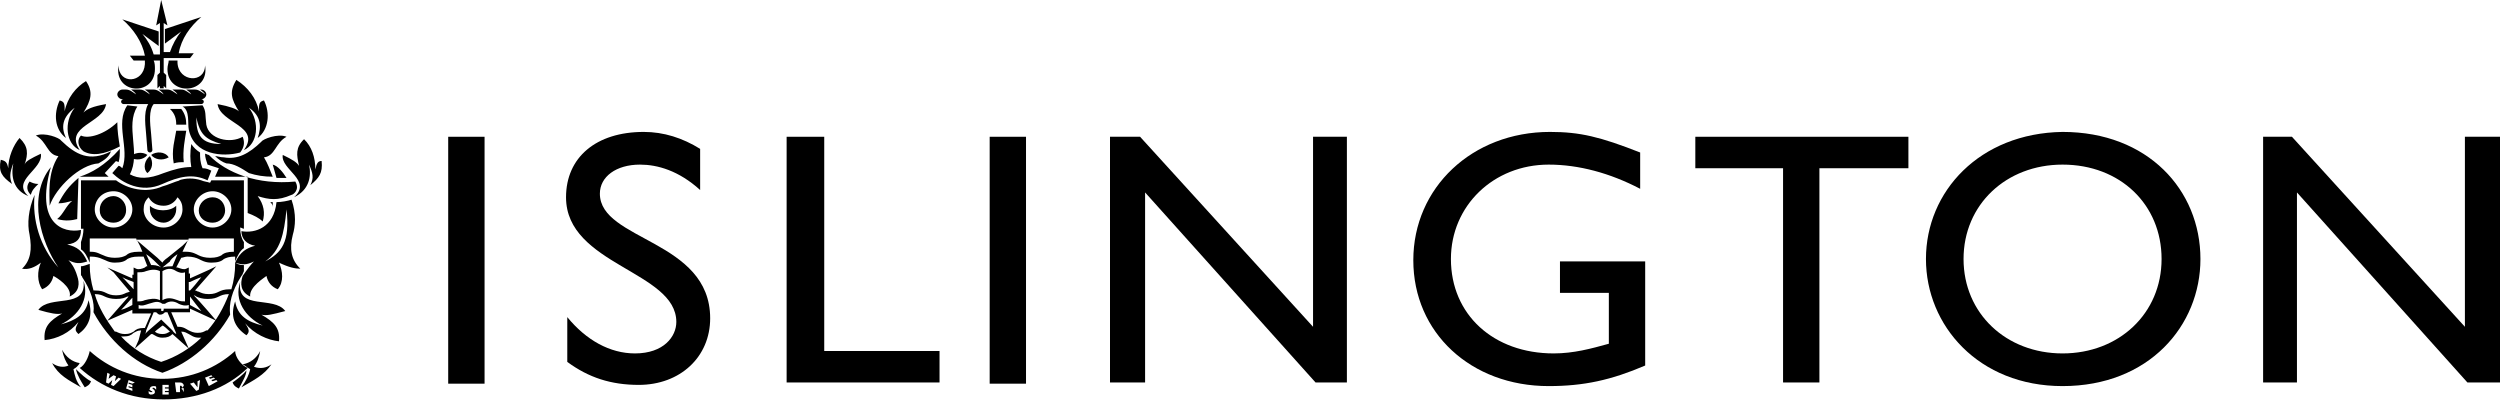 <svg width="160" height="26" viewBox="0 0 160 26" fill="none" xmlns="http://www.w3.org/2000/svg">
<path d="M6.305 10.457C5.102 10.535 3.578 12.007 3.177 13.168C3.177 12.471 3.016 11.077 3.738 9.992C3.016 9.915 3.016 9.063 2.294 8.676C2.856 8.443 3.818 8.831 3.899 8.985C4.861 9.915 5.744 10.38 7.107 9.683C6.947 10.07 6.706 10.225 6.305 10.457ZM5.342 7.204C5.824 6.429 5.984 5.887 5.503 5.19C4.861 5.577 4.3 6.274 4.139 7.126C4.139 6.662 4.139 6.507 3.818 6.429C3.417 7.281 3.497 8.288 4.219 8.831C3.899 8.133 3.979 7.514 4.781 6.894C4.059 7.824 4.219 9.218 5.102 9.605C4.059 8.056 6.626 7.901 6.786 6.662C5.904 6.817 5.583 6.971 5.342 7.204ZM1.893 11.619C1.652 11.929 1.733 12.239 1.973 12.471C2.054 12.161 2.214 12.007 2.455 11.774C2.214 11.774 2.054 11.697 1.893 11.619ZM2.615 9.838C1.973 10.147 1.652 10.302 1.572 10.535C1.813 9.838 1.813 9.373 1.251 8.831C0.85 9.295 0.529 10.07 0.529 10.767C0.449 10.38 0.369 10.302 0.048 10.225C-0.112 10.999 0.128 11.309 0.77 11.774C0.61 11.387 0.61 11.077 0.85 10.457C0.69 11.309 0.85 12.161 1.813 12.549C0.69 11.542 2.775 10.845 2.615 9.838ZM5.423 24.788C5.583 24.71 5.744 24.633 5.824 24.4C5.503 24.245 5.182 23.935 4.861 23.626C4.941 24.013 5.182 24.4 5.423 24.788ZM5.102 23.238C4.62 23.161 4.219 22.851 3.979 22.386C4.059 22.851 4.219 23.161 4.38 23.393C4.059 23.548 3.658 23.471 3.337 23.238C3.738 24.013 4.38 24.323 5.182 24.788C4.861 24.4 4.781 24.013 4.701 23.626C4.861 23.548 5.022 23.393 5.102 23.238ZM15.771 23.703C15.53 24.013 15.209 24.245 14.888 24.478C14.968 24.71 15.129 24.788 15.289 24.865C15.53 24.4 15.771 24.013 15.771 23.703ZM16.011 23.626C15.931 24.013 15.771 24.323 15.45 24.788C16.252 24.323 16.894 24.013 17.375 23.316C17.054 23.548 16.653 23.626 16.252 23.471C16.492 23.161 16.573 22.851 16.653 22.464C16.412 22.928 16.011 23.238 15.53 23.316C15.69 23.393 15.851 23.548 16.011 23.626ZM11.519 24.71V24.865H11.599C11.68 24.865 11.68 24.865 11.68 24.788C11.599 24.71 11.599 24.633 11.519 24.71ZM15.049 22.464C13.845 23.548 12.241 24.245 10.396 24.245C8.551 24.245 6.947 23.548 5.744 22.464C5.663 22.851 5.423 23.393 5.102 23.548C6.465 24.788 8.31 25.562 10.476 25.562C12.562 25.562 14.487 24.865 15.851 23.548C15.45 23.393 15.049 22.851 15.049 22.464ZM7.268 24.71L7.107 24.633L7.187 24.323L6.947 24.555L6.786 24.478L6.867 23.858L7.027 23.935L6.947 24.245L7.268 24.013L7.428 24.09L7.348 24.4L7.588 24.168L7.749 24.245L7.268 24.71ZM8.471 24.555L8.23 24.478V24.555L8.471 24.633V24.788L8.23 24.71V24.788L8.471 24.865V25.02L8.07 24.865L8.23 24.323L8.631 24.478L8.471 24.555ZM9.754 24.865C9.835 24.942 9.915 24.942 9.915 25.097C9.915 25.175 9.835 25.252 9.674 25.252C9.594 25.252 9.594 25.252 9.514 25.175V25.02C9.594 25.097 9.594 25.097 9.674 25.097C9.754 25.097 9.754 25.097 9.754 25.097C9.754 25.097 9.754 25.02 9.674 25.02C9.594 24.942 9.514 24.942 9.594 24.865C9.594 24.788 9.674 24.71 9.835 24.71C9.915 24.71 9.995 24.71 9.995 24.788V24.942C9.835 24.788 9.835 24.788 9.754 24.865C9.674 24.788 9.754 24.788 9.754 24.865C9.754 24.865 9.674 24.865 9.754 24.865ZM10.396 25.252V24.633H10.797V24.788H10.556V24.865H10.797V25.02H10.556V25.097H10.797V25.252H10.396V25.252ZM11.76 25.097L11.68 24.942C11.599 24.865 11.599 24.865 11.519 24.865V25.097H11.278L11.198 24.478H11.439C11.599 24.478 11.68 24.478 11.76 24.633C11.76 24.71 11.76 24.71 11.68 24.788L11.76 24.865V25.097ZM12.722 24.942L12.562 25.02L12.161 24.555L12.402 24.478L12.642 24.788V24.4L12.803 24.323L12.722 24.942ZM13.364 24.71L13.123 24.168L13.524 24.013L13.605 24.09L13.364 24.168L13.444 24.245L13.685 24.168L13.765 24.245L13.524 24.323L13.605 24.4L13.845 24.323L13.926 24.4L13.364 24.71ZM5.663 19.21C5.503 20.14 4.781 20.527 3.899 20.759C5.022 20.217 5.744 19.133 5.342 17.971C5.583 19.83 3.177 18.823 2.455 19.83C3.257 20.062 3.658 20.14 3.979 20.062C3.177 20.527 2.775 20.915 2.856 21.767C3.658 21.689 4.46 21.302 5.022 20.605C4.781 21.069 4.781 21.147 5.022 21.379C5.663 20.915 5.984 20.217 5.663 19.21ZM4.38 16.654C4.861 16.887 5.102 16.887 5.583 16.732C5.262 16.034 4.941 15.802 4.3 15.647C4.941 15.57 5.182 15.26 5.182 14.718C4.059 14.95 2.214 14.33 3.257 10.69C1.733 12.549 2.615 15.492 3.738 17.119C2.535 15.802 2.054 14.02 2.214 12.471C1.813 13.401 1.733 14.33 1.893 15.027C2.054 15.957 1.973 16.654 1.412 17.196C1.813 17.274 2.214 17.119 2.615 16.809C2.374 17.351 2.374 18.048 2.695 18.513C3.096 18.358 3.337 18.048 3.417 17.661C3.578 17.739 4.62 18.358 4.46 18.978C5.102 18.668 5.102 18.126 4.941 17.661C4.781 17.119 4.54 16.809 4.38 16.654ZM15.771 21.457C16.011 21.224 15.931 21.069 15.69 20.682C16.252 21.379 17.134 21.767 17.856 21.844C17.936 20.992 17.535 20.605 16.733 20.14C17.054 20.217 17.375 20.14 18.257 19.907C17.535 18.901 15.129 19.907 15.37 18.048C14.968 19.21 15.69 20.295 16.813 20.837C15.851 20.605 15.209 20.217 15.049 19.288C14.728 20.217 14.968 20.915 15.771 21.457ZM9.594 9.992C9.273 10.225 9.113 10.767 9.433 11.077C9.754 10.845 9.835 10.38 9.594 9.992ZM9.433 9.915C9.113 9.683 8.551 9.76 8.31 10.07C8.712 10.302 9.193 10.225 9.433 9.915ZM10.797 10.07C10.556 9.683 9.995 9.683 9.674 9.915C9.915 10.225 10.396 10.302 10.797 10.07ZM11.92 7.978C11.92 7.591 11.84 7.281 11.599 6.971H10.877C11.198 7.281 11.278 7.591 11.278 7.978H11.92ZM11.92 8.366H11.278C11.198 8.908 10.958 9.605 11.118 10.457C11.359 10.38 11.519 10.38 11.76 10.38C11.68 9.605 11.84 8.908 11.92 8.366ZM18.819 12.626C19.781 12.161 19.942 11.309 19.781 10.535C20.022 11.077 20.102 11.387 19.862 11.851C20.423 11.387 20.664 11.077 20.584 10.302C20.343 10.302 20.263 10.457 20.183 10.845C20.183 10.07 19.942 9.373 19.46 8.908C18.899 9.45 18.979 9.915 19.14 10.612C18.979 10.38 18.739 10.225 18.097 9.915C17.936 10.845 20.022 11.542 18.819 12.626ZM19.22 17.196C18.658 16.654 18.498 15.957 18.739 15.027C18.899 14.485 18.979 13.711 18.658 12.781C18.418 12.858 18.017 12.936 17.696 12.936C17.535 14.563 16.332 14.95 15.45 14.795C15.45 15.26 15.771 15.647 16.332 15.725C15.771 15.88 15.37 16.112 15.049 16.809C15.53 16.964 15.771 16.964 16.252 16.732C16.091 16.887 15.851 17.196 15.53 17.661C15.37 18.126 15.37 18.668 16.011 18.978C15.931 18.358 16.974 17.739 17.054 17.661C17.134 18.048 17.375 18.358 17.776 18.513C18.177 18.048 18.097 17.351 17.856 16.809C18.498 17.119 18.899 17.196 19.22 17.196ZM16.974 16.732C17.936 16.034 18.177 15.027 18.337 13.401C18.578 15.492 18.017 16.189 16.974 16.732ZM17.696 11.387C17.936 11.387 18.097 11.387 18.337 11.387C18.097 10.999 17.776 10.612 17.455 10.535C17.535 10.845 17.616 11.077 17.696 11.387ZM7.909 6.352C7.829 6.352 7.749 6.429 7.749 6.507C7.749 6.584 7.829 6.662 7.909 6.662H12.883C12.963 6.662 13.043 6.584 13.043 6.507C13.043 6.429 12.963 6.352 12.883 6.352H7.909ZM13.926 6.662C14.086 7.901 16.733 8.056 15.61 9.605C16.492 9.218 16.653 7.824 15.931 6.894C16.733 7.436 16.733 8.133 16.492 8.831C17.215 8.288 17.295 7.204 16.894 6.429C16.573 6.507 16.573 6.662 16.573 7.126C16.412 6.274 15.851 5.577 15.129 5.112C14.648 5.887 14.808 6.352 15.289 7.126C15.129 6.971 14.728 6.817 13.926 6.662ZM12.081 8.288C12.402 9.915 14.246 10.07 15.37 9.76C15.61 9.45 15.69 9.14 15.53 8.753C14.728 9.218 13.364 8.908 13.204 7.978C13.123 7.359 13.204 7.126 12.963 6.739L11.68 6.817C12.161 7.049 12 7.901 12.081 8.288ZM12.562 7.514C12.803 8.598 13.123 8.908 14.166 9.218C12.883 9.218 12.562 8.676 12.562 7.514ZM12.883 5.732H12.803C12.883 5.81 13.043 5.887 13.123 6.042C12.883 5.887 12.722 5.732 12.482 5.732H11.92C12 5.81 12.161 5.887 12.241 6.042C12 5.887 11.84 5.732 11.599 5.732H11.038C11.118 5.81 11.278 5.887 11.359 6.042C11.118 5.887 10.958 5.732 10.717 5.732H10.155C10.236 5.81 10.396 5.887 10.476 6.042C10.236 5.887 10.075 5.732 9.835 5.732H9.273C9.353 5.81 9.514 5.887 9.594 6.042C9.353 5.887 9.193 5.732 8.952 5.732H8.391C8.471 5.81 8.631 5.887 8.712 6.042C8.471 5.887 8.31 5.732 8.07 5.732H7.829C7.669 5.732 7.508 5.887 7.508 6.042C7.508 6.197 7.669 6.352 7.829 6.352H12.883C13.043 6.352 13.204 6.197 13.204 6.042C13.204 5.887 13.043 5.732 12.883 5.732ZM9.273 3.873C9.273 3.951 9.273 4.028 9.273 4.105C9.193 5.345 7.588 5.422 7.588 4.183C7.268 6.042 9.915 6.197 9.915 4.415C9.915 4.26 9.915 4.028 9.835 3.873H9.273ZM10.476 3.718H12.161L12.402 3.408H11.439C11.599 2.479 12.161 1.704 12.883 1.084L10.556 1.859V2.789L11.599 2.014C11.278 2.401 11.038 2.866 10.877 3.331H10.476V1.472L10.717 1.627L10.316 0L9.995 1.627L10.236 1.472V3.486H9.835C9.674 2.944 9.433 2.556 9.113 2.169L10.155 2.944V2.014L7.829 1.239C8.551 1.859 9.113 2.711 9.273 3.563H8.31L8.551 3.873H10.236V4.648L10.075 4.803V5.655L10.236 5.5V5.655H10.476V5.5L10.637 5.655V4.803L10.476 4.648V3.718ZM13.123 4.183C13.123 5.345 11.439 5.267 11.359 4.028V3.873H10.797C10.797 4.028 10.717 4.183 10.717 4.415C10.717 6.197 13.444 6.042 13.123 4.183ZM12.803 9.76C12.562 9.605 12.402 9.45 12.241 9.218C12.161 9.76 12.161 10.225 12.241 10.69C11.68 10.69 11.118 10.845 10.476 11.077C9.514 11.464 8.872 11.464 8.31 11.154C9.032 9.838 7.99 8.056 8.792 6.817L8.15 6.739C7.348 7.901 8.31 9.528 7.829 10.767C7.749 10.69 7.669 10.612 7.588 10.612L7.187 11.077C7.829 11.697 9.032 12.394 10.396 11.774C11.439 11.309 12.321 11.077 13.284 11.542L13.524 10.922C13.364 10.845 13.204 10.767 12.963 10.767C12.803 10.38 12.803 10.07 12.803 9.76ZM7.508 7.824C6.706 8.598 5.663 8.908 5.182 8.676C4.941 8.908 4.941 9.373 5.342 9.683C5.904 9.992 6.626 9.915 7.669 9.373C7.588 8.908 7.508 8.366 7.508 7.824ZM6.947 11.309C6.867 11.232 6.786 11.154 6.706 11.077L7.428 10.302C7.508 10.38 7.508 10.302 7.588 10.38C7.669 10.147 7.669 9.838 7.669 9.528C6.706 10.612 5.824 11.077 5.102 11.309H6.947V11.309ZM5.022 11.387C4.38 11.929 4.059 12.394 3.738 13.013C4.059 13.013 4.3 12.936 4.62 12.858C4.219 13.168 4.059 13.711 3.658 14.02C4.219 14.175 4.62 14.098 4.941 14.02L5.022 11.387ZM17.455 13.246C17.455 13.168 17.455 13.091 17.455 12.936C17.375 12.936 17.375 12.936 17.295 12.936C17.375 13.013 17.455 13.091 17.455 13.246ZM16.894 10.07C17.616 9.992 17.616 9.14 18.337 8.753C17.776 8.521 16.813 8.908 16.733 9.063C15.931 9.838 15.209 10.225 14.327 10.07C14.086 10.07 13.926 9.992 13.765 9.992C14.006 10.225 14.246 10.38 14.487 10.457C14.968 10.457 15.45 10.767 15.931 11.077C16.412 11.232 16.894 11.309 17.455 11.309C17.295 10.922 17.134 10.457 16.894 10.07ZM18.899 11.619C16.492 11.851 14.487 11.077 13.364 9.915C13.284 9.915 13.204 9.838 13.123 9.838C13.123 10.07 13.204 10.302 13.284 10.535C13.524 10.612 13.765 10.69 14.006 10.767L13.765 11.309H15.851V13.633C16.252 13.788 16.573 13.943 16.813 14.175C16.974 13.633 16.894 13.091 16.492 12.549C17.215 12.781 17.776 12.858 18.658 12.471C18.739 12.471 19.22 12.161 18.899 11.619ZM8.07 13.401C8.07 12.936 7.669 12.549 7.268 12.549C6.786 12.549 6.385 12.936 6.385 13.401C6.385 13.866 6.786 14.175 7.268 14.175C7.669 14.253 8.07 13.866 8.07 13.401ZM11.278 13.401C11.278 13.323 11.278 13.246 11.278 13.168C10.877 13.556 9.995 13.556 9.594 13.168C9.594 13.246 9.594 13.323 9.594 13.401C9.594 13.866 9.995 14.253 10.476 14.253C10.877 14.253 11.278 13.866 11.278 13.401ZM9.594 6.507C9.193 6.971 9.273 7.746 9.353 8.598L9.433 9.605C9.433 9.683 9.514 9.76 9.594 9.76C9.674 9.76 9.754 9.683 9.754 9.605L9.674 8.598C9.594 7.824 9.514 7.049 9.835 6.662C9.915 6.584 9.835 6.507 9.835 6.507C9.754 6.507 9.674 6.507 9.594 6.507ZM7.268 12.626C6.786 12.626 6.385 13.013 6.385 13.478C6.385 13.943 6.786 14.253 7.268 14.253C7.749 14.253 8.07 13.866 8.07 13.478C8.07 13.013 7.669 12.626 7.268 12.626ZM13.605 12.626C13.123 12.626 12.722 13.013 12.722 13.478C12.722 13.943 13.123 14.253 13.605 14.253C14.086 14.253 14.407 13.866 14.407 13.478C14.407 13.013 14.086 12.626 13.605 12.626ZM15.61 14.64V11.542H13.524L13.444 11.697C13.204 11.619 13.043 11.619 12.883 11.542C12.402 11.387 11.92 11.387 11.439 11.542H11.519C11.198 11.619 10.717 11.851 10.396 11.929C9.353 12.394 8.15 12.084 7.428 11.542H5.182V14.64C5.262 14.64 5.342 14.64 5.342 14.64C5.342 14.95 5.262 15.26 5.182 15.492V15.957C5.423 16.112 5.583 16.422 5.744 16.809V16.422H5.824C6.145 16.422 6.385 16.499 6.546 16.577C6.786 16.654 6.947 16.809 7.348 16.809C7.749 16.809 7.99 16.732 8.15 16.577C8.31 16.499 8.471 16.422 8.872 16.422H9.193L9.433 17.041C9.353 17.041 9.353 17.041 9.273 17.119C9.113 17.196 8.872 17.274 8.712 17.196L8.551 17.119V17.584H8.471V17.816L6.867 17.119L7.268 17.429L8.31 18.668L8.07 18.746C7.909 18.823 7.749 18.901 7.428 18.901C7.107 18.901 6.947 18.823 6.786 18.746C6.626 18.668 6.465 18.591 6.064 18.591H5.984C5.824 18.048 5.744 17.506 5.744 16.964V16.887C5.503 16.964 5.342 17.041 5.182 17.041C5.182 17.196 5.182 17.351 5.182 17.584C5.182 17.661 5.262 17.661 5.262 17.739C5.824 18.591 6.064 19.365 5.984 19.985C6.947 21.767 8.551 23.238 10.396 23.858C12.161 23.238 13.765 21.844 14.728 20.14C14.648 19.443 14.808 18.668 15.45 17.661C15.53 17.584 15.53 17.506 15.61 17.351C15.61 17.196 15.61 17.119 15.61 16.964C15.45 16.964 15.289 16.964 15.049 16.809V16.887C15.049 17.429 14.968 17.971 14.808 18.513H14.728C14.327 18.513 14.166 18.591 14.006 18.668C13.845 18.746 13.685 18.823 13.364 18.823C13.043 18.823 12.883 18.746 12.722 18.668C12.642 18.668 12.562 18.591 12.482 18.591L13.845 17.041L13.364 17.274L12.161 17.816V17.506H12.081V17.119L11.92 17.196C11.76 17.274 11.599 17.196 11.359 17.119H11.278L11.599 16.499C11.68 16.499 11.84 16.422 12 16.422C12.321 16.422 12.562 16.499 12.722 16.577C12.883 16.654 13.123 16.809 13.524 16.809C13.926 16.809 14.166 16.732 14.327 16.577C14.487 16.499 14.648 16.422 15.049 16.422V16.732C15.209 16.344 15.37 16.034 15.61 15.88V15.492C15.45 15.26 15.37 14.95 15.37 14.563C15.45 14.563 15.53 14.64 15.61 14.64ZM13.605 12.239C14.246 12.239 14.808 12.781 14.808 13.401C14.808 14.02 14.246 14.563 13.605 14.563C12.963 14.563 12.402 14.02 12.402 13.401C12.402 12.781 12.963 12.239 13.605 12.239ZM9.514 12.626C9.674 12.936 9.995 13.168 10.476 13.168C10.877 13.168 11.198 12.936 11.359 12.626C11.599 12.858 11.68 13.091 11.68 13.401C11.68 14.02 11.118 14.563 10.476 14.563C9.754 14.563 9.193 14.02 9.193 13.401C9.193 13.091 9.273 12.858 9.514 12.626ZM7.268 12.239C7.909 12.239 8.471 12.781 8.471 13.401C8.471 14.02 7.909 14.563 7.268 14.563C6.626 14.563 6.064 14.02 6.064 13.401C6.064 12.781 6.546 12.239 7.268 12.239ZM8.872 16.112C8.471 16.112 8.23 16.189 8.07 16.344C7.909 16.422 7.749 16.499 7.348 16.499C7.027 16.499 6.786 16.422 6.626 16.344C6.385 16.267 6.225 16.112 5.824 16.112H5.744V15.26H8.712L8.952 15.725L9.113 16.112H8.872ZM9.353 16.267C9.594 16.422 9.835 16.654 9.835 16.654L10.316 17.119C10.075 16.964 9.835 16.964 9.674 16.964L9.353 16.267ZM8.792 17.661V17.429C8.952 17.429 9.193 17.429 9.353 17.351C9.594 17.274 9.915 17.196 10.236 17.351V19.21C9.915 19.055 9.594 19.133 9.273 19.21C9.113 19.288 8.952 19.288 8.792 19.288V17.661ZM7.829 17.739C8.07 17.893 8.391 17.971 8.551 18.048V18.513C8.391 18.358 8.07 17.971 7.829 17.739ZM8.471 19.055V19.52C8.31 19.598 8.07 19.753 7.749 19.83C7.99 19.598 8.31 19.21 8.471 19.055ZM6.064 18.823C6.385 18.823 6.546 18.901 6.706 18.978C6.867 19.055 7.107 19.133 7.428 19.133C7.829 19.133 7.99 19.055 8.15 18.978H8.23L6.867 20.527L8.471 19.83V20.062H9.674L9.273 20.992H9.193C8.872 20.992 8.712 21.069 8.551 21.224C8.391 21.302 8.31 21.379 7.99 21.379C7.749 21.379 7.588 21.302 7.428 21.224H7.348C6.786 20.45 6.305 19.675 6.064 18.823ZM10.316 20.45L10.236 20.527L9.514 21.147C9.514 21.147 9.353 21.302 9.273 21.379C9.353 21.302 9.353 21.147 9.353 21.147L9.835 19.985H9.995C10.075 20.062 10.155 20.14 10.236 20.14C10.396 20.14 10.476 20.062 10.556 19.985H10.717L11.198 21.147C11.198 21.147 11.278 21.302 11.278 21.379C11.118 21.302 11.038 21.147 11.038 21.147L10.316 20.45ZM10.877 21.224C10.717 21.302 10.637 21.379 10.396 21.379C10.155 21.379 9.995 21.302 9.915 21.224C10.075 21.069 10.316 20.915 10.396 20.837C10.476 20.837 10.717 21.069 10.877 21.224ZM10.316 23.161C9.353 22.851 8.471 22.309 7.749 21.534C7.829 21.534 7.829 21.534 7.909 21.534C8.23 21.534 8.391 21.457 8.551 21.302C8.712 21.224 8.792 21.147 9.032 21.147L8.872 21.767L8.631 22.309L9.674 21.379H9.754C9.915 21.457 10.075 21.612 10.396 21.612C10.717 21.612 10.877 21.534 11.038 21.379L12.081 22.309L11.599 21.224C11.84 21.224 11.92 21.302 12.081 21.379C12.241 21.457 12.402 21.612 12.722 21.612C12.803 21.612 12.803 21.612 12.883 21.612C12.161 22.309 11.278 22.851 10.316 23.161ZM12.161 18.048C12.321 17.971 12.642 17.816 12.883 17.739C12.642 18.048 12.321 18.436 12.161 18.591H12.081V18.048H12.161V18.048ZM12.161 18.978C12.321 19.21 12.642 19.598 12.883 19.907C12.562 19.753 12.321 19.598 12.161 19.52V18.978ZM12.161 19.985V19.753L13.845 20.527C13.845 20.527 12.722 19.21 12.402 18.901C12.482 18.901 12.562 18.978 12.562 18.978C12.722 19.055 12.963 19.133 13.284 19.133C13.685 19.133 13.845 19.055 14.006 18.978C14.166 18.901 14.327 18.823 14.648 18.823C14.327 19.675 13.845 20.527 13.284 21.147C13.284 21.147 13.284 21.147 13.204 21.147C13.043 21.224 12.963 21.302 12.642 21.302C12.402 21.302 12.241 21.224 12.081 21.147C11.92 21.069 11.76 20.915 11.439 20.915H11.359L10.958 19.985H12.161ZM11.92 19.753H10.476V19.83C10.476 19.907 10.396 19.907 10.396 19.907C10.316 19.907 10.316 19.907 10.316 19.83V19.753H8.872V19.52C9.113 19.598 9.273 19.52 9.514 19.443C9.835 19.365 10.075 19.21 10.396 19.443C10.476 19.443 10.476 19.443 10.556 19.443C10.877 19.21 11.198 19.288 11.439 19.443C11.599 19.52 11.84 19.598 12.081 19.52V19.753H11.92ZM11.278 17.351C11.439 17.429 11.599 17.506 11.84 17.429V17.661V19.288C11.68 19.288 11.519 19.288 11.359 19.21C11.118 19.133 10.797 18.978 10.396 19.21V17.351C10.797 17.119 11.038 17.196 11.278 17.351ZM11.359 16.267L11.038 17.041C10.877 17.041 10.637 17.041 10.396 17.119L10.877 16.732C10.877 16.654 11.118 16.422 11.359 16.267C11.359 16.267 11.439 16.189 11.359 16.267ZM11.519 16.267H11.599H11.519ZM10.717 16.499C10.717 16.499 10.476 16.654 10.396 16.809C10.316 16.732 10.075 16.499 10.075 16.499L8.712 15.337H12.081L11.68 15.725L10.717 16.499ZM14.968 16.112C14.567 16.112 14.327 16.189 14.166 16.344C14.006 16.422 13.845 16.499 13.444 16.499C13.123 16.499 12.883 16.422 12.722 16.344C12.562 16.267 12.321 16.112 11.92 16.112C11.84 16.112 11.76 16.112 11.68 16.112L12.081 15.26H14.968V16.112Z" fill="black"/>
<path d="M31.012 8.753H28.685V24.555H31.012V8.753Z" fill="black"/>
<path d="M44.809 12.161C43.445 10.922 42.082 10.535 40.959 10.535C39.434 10.535 38.392 11.309 38.392 12.394C38.392 15.415 45.451 15.337 45.451 20.372C45.451 22.851 43.526 24.633 40.878 24.633C39.114 24.633 37.67 24.168 36.306 23.161V20.295C37.509 21.766 39.033 22.619 40.638 22.619C42.483 22.619 43.285 21.534 43.285 20.605C43.285 17.351 36.226 16.964 36.226 12.626C36.226 10.07 38.151 8.443 41.199 8.443C42.483 8.443 43.686 8.83 44.809 9.528V12.161V12.161Z" fill="black"/>
<path d="M52.751 22.464H60.13V24.478H50.344V8.753H52.751V22.464Z" fill="black"/>
<path d="M65.665 8.753H63.339V24.555H65.665V8.753Z" fill="black"/>
<path d="M86.201 24.478H84.195L73.286 12.316V24.478H71.04V8.753H72.965L84.035 20.915V8.753H86.201V24.478Z" fill="black"/>
<path d="M105.292 23.393C103.126 24.323 101.362 24.71 99.116 24.71C94.142 24.71 90.452 21.302 90.452 16.654C90.452 12.006 94.222 8.443 99.196 8.443C101.121 8.443 102.405 8.753 104.971 9.76V12.084C103.046 11.077 101.041 10.535 99.116 10.535C95.586 10.535 92.859 13.168 92.859 16.576C92.859 20.14 95.586 22.619 99.436 22.619C100.72 22.619 101.843 22.309 102.966 21.999V18.745H99.838V16.731H105.292V23.393Z" fill="black"/>
<path d="M122.138 10.767H116.442V24.478H114.116V10.767H108.501V8.753H122.138V10.767Z" fill="black"/>
<path d="M125.667 16.576C125.667 13.091 128.395 10.535 132.004 10.535C135.694 10.535 138.341 13.091 138.341 16.576C138.341 20.062 135.614 22.619 132.004 22.619C128.395 22.619 125.667 20.062 125.667 16.576ZM123.261 16.576C123.261 20.837 126.63 24.71 132.004 24.71C137.539 24.71 140.828 20.837 140.828 16.576C140.828 12.161 137.459 8.443 132.004 8.443C126.71 8.521 123.261 12.239 123.261 16.576Z" fill="black"/>
<path d="M160 24.478H157.914L147.005 12.316V24.478H144.839V8.753H146.684L157.754 20.915V8.753H160V24.478Z" fill="black"/>
</svg>
